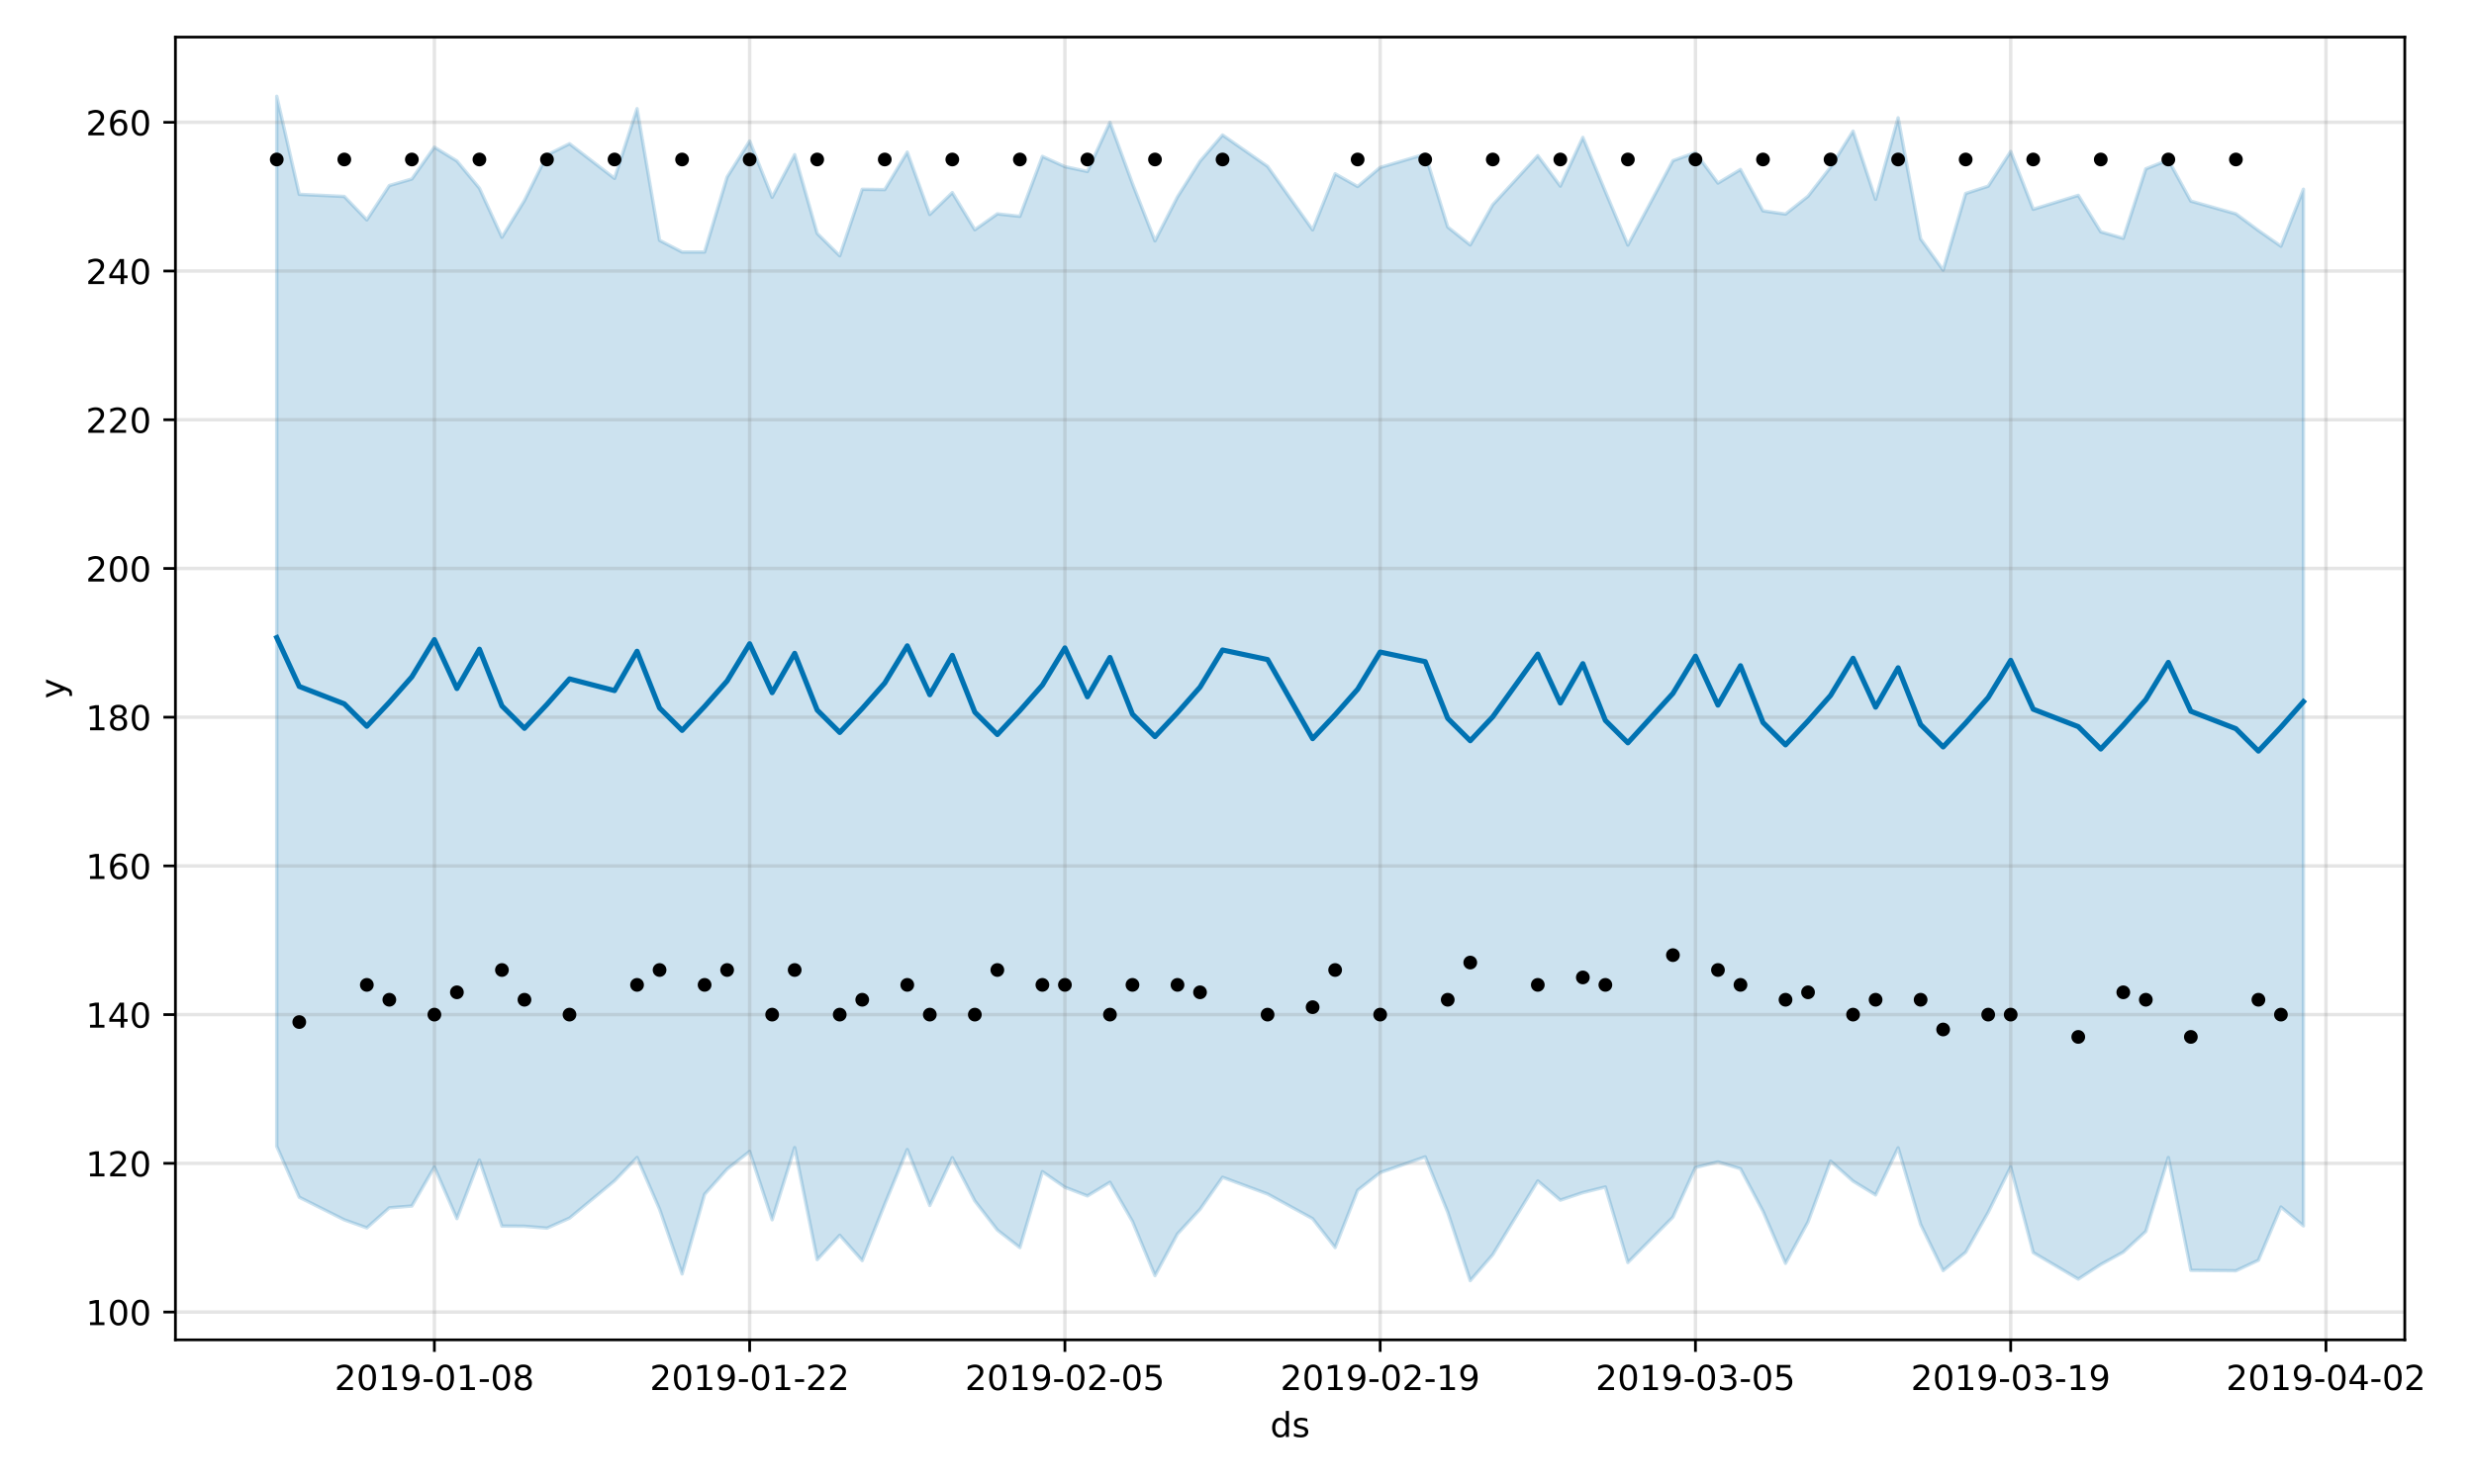 <?xml version="1.0" encoding="utf-8" standalone="no"?>
<!DOCTYPE svg PUBLIC "-//W3C//DTD SVG 1.1//EN"
  "http://www.w3.org/Graphics/SVG/1.1/DTD/svg11.dtd">
<!-- Created with matplotlib (https://matplotlib.org/) -->
<svg height="432pt" version="1.1" viewBox="0 0 720 432" width="720pt" xmlns="http://www.w3.org/2000/svg" xmlns:xlink="http://www.w3.org/1999/xlink">
 <defs>
  <style type="text/css">
*{stroke-linecap:butt;stroke-linejoin:round;}
  </style>
 </defs>
 <g id="figure_1">
  <g id="patch_1">
   <path d="M 0 432 
L 720 432 
L 720 0 
L 0 0 
z
" style="fill:#ffffff;"/>
  </g>
  <g id="axes_1">
   <g id="patch_2">
    <path d="M 51.05 390.04 
L 699.857 390.04 
L 699.857 10.8 
L 51.05 10.8 
z
" style="fill:#ffffff;"/>
   </g>
   <g id="PolyCollection_1">
    <defs>
     <path d="M 80.541 -403.962 
L 80.541 -98.29 
L 87.095 -83.477 
L 100.202 -76.902 
L 106.756 -74.559 
L 113.309 -80.392 
L 119.863 -80.915 
L 126.417 -92.279 
L 132.97 -77.258 
L 139.524 -94.291 
L 146.077 -75.072 
L 152.631 -75.029 
L 159.185 -74.481 
L 165.738 -77.384 
L 178.845 -88.254 
L 185.399 -95.041 
L 191.953 -80 
L 198.506 -61.156 
L 205.06 -84.328 
L 211.613 -91.663 
L 218.167 -96.81 
L 224.721 -76.917 
L 231.274 -97.92 
L 237.828 -65.307 
L 244.381 -72.401 
L 250.935 -65.034 
L 257.489 -81.447 
L 264.042 -97.354 
L 270.596 -81.072 
L 277.15 -94.978 
L 283.703 -82.405 
L 290.257 -73.929 
L 296.81 -68.822 
L 303.364 -90.925 
L 309.918 -86.387 
L 316.471 -83.857 
L 323.025 -87.825 
L 329.578 -76.432 
L 336.132 -60.658 
L 342.686 -72.807 
L 349.239 -79.962 
L 355.793 -89.283 
L 368.9 -84.427 
L 382.007 -77.233 
L 388.561 -68.833 
L 395.114 -85.487 
L 401.668 -90.644 
L 414.775 -95.232 
L 421.329 -79.127 
L 427.883 -59.198 
L 434.436 -66.76 
L 447.543 -88.225 
L 454.097 -82.633 
L 460.651 -84.826 
L 467.204 -86.464 
L 473.758 -64.475 
L 486.865 -77.697 
L 493.419 -92.133 
L 499.972 -93.757 
L 506.526 -91.77 
L 513.079 -79.41 
L 519.633 -64.238 
L 526.187 -76.284 
L 532.74 -93.997 
L 539.294 -88.164 
L 545.847 -84.147 
L 552.401 -97.848 
L 558.955 -75.569 
L 565.508 -62.122 
L 572.062 -67.463 
L 578.616 -79.059 
L 585.169 -92.313 
L 591.723 -67.37 
L 604.83 -59.647 
L 611.384 -63.901 
L 617.937 -67.5 
L 624.491 -73.534 
L 631.044 -95.033 
L 637.598 -62.201 
L 650.705 -62.075 
L 657.259 -65.138 
L 663.812 -80.626 
L 670.366 -75.138 
L 670.366 -376.912 
L 670.366 -376.912 
L 663.812 -360.329 
L 657.259 -364.901 
L 650.705 -369.754 
L 637.598 -373.462 
L 631.044 -385.449 
L 624.491 -382.845 
L 617.937 -362.636 
L 611.384 -364.515 
L 604.83 -375.133 
L 591.723 -371.076 
L 585.169 -387.901 
L 578.616 -377.804 
L 572.062 -375.673 
L 565.508 -353.366 
L 558.955 -362.484 
L 552.401 -397.695 
L 545.847 -373.983 
L 539.294 -393.829 
L 532.74 -383.334 
L 526.187 -374.877 
L 519.633 -369.683 
L 513.079 -370.621 
L 506.526 -382.664 
L 499.972 -378.704 
L 493.419 -387.582 
L 486.865 -385.236 
L 473.758 -360.666 
L 467.204 -376.247 
L 460.651 -391.998 
L 454.097 -377.821 
L 447.543 -386.692 
L 434.436 -372.403 
L 427.883 -360.701 
L 421.329 -365.911 
L 414.775 -387.125 
L 401.668 -383.256 
L 395.114 -377.703 
L 388.561 -381.409 
L 382.007 -365.096 
L 368.9 -383.572 
L 355.793 -392.7 
L 349.239 -385.069 
L 342.686 -374.689 
L 336.132 -361.886 
L 329.578 -378.542 
L 323.025 -396.395 
L 316.471 -382.078 
L 309.918 -383.489 
L 303.364 -386.469 
L 296.81 -369.03 
L 290.257 -369.744 
L 283.703 -365.126 
L 277.15 -375.929 
L 270.596 -369.565 
L 264.042 -387.723 
L 257.489 -376.805 
L 250.935 -376.895 
L 244.381 -357.545 
L 237.828 -364.046 
L 231.274 -386.979 
L 224.721 -374.569 
L 218.167 -390.938 
L 211.613 -380.469 
L 205.06 -358.643 
L 198.506 -358.64 
L 191.953 -362.042 
L 185.399 -400.358 
L 178.845 -380.072 
L 165.738 -390.16 
L 159.185 -386.873 
L 152.631 -373.627 
L 146.077 -362.938 
L 139.524 -377.224 
L 132.97 -385.135 
L 126.417 -389.152 
L 119.863 -379.896 
L 113.309 -377.989 
L 106.756 -367.984 
L 100.202 -374.809 
L 87.095 -375.426 
L 80.541 -403.962 
z
" id="m5fecb41eaf" style="stroke:#0072b2;stroke-opacity:0.2;"/>
    </defs>
    <g clip-path="url(#p7755b24532)">
     <use style="fill:#0072b2;fill-opacity:0.2;stroke:#0072b2;stroke-opacity:0.2;" x="0" xlink:href="#m5fecb41eaf" y="432"/>
    </g>
   </g>
   <g id="matplotlib.axis_1">
    <g id="xtick_1">
     <g id="line2d_1">
      <path clip-path="url(#p7755b24532)" d="M 126.417 390.04 
L 126.417 10.8 
" style="fill:none;stroke:#808080;stroke-linecap:square;stroke-opacity:0.2;"/>
     </g>
     <g id="line2d_2">
      <defs>
       <path d="M 0 0 
L 0 3.5 
" id="m6348ad5e42" style="stroke:#000000;stroke-width:0.8;"/>
      </defs>
      <g>
       <use style="stroke:#000000;stroke-width:0.8;" x="126.417" xlink:href="#m6348ad5e42" y="390.04"/>
      </g>
     </g>
     <g id="text_1">
      <!-- 2019-01-08 -->
      <defs>
       <path d="M 19.188 8.297 
L 53.609 8.297 
L 53.609 0 
L 7.328 0 
L 7.328 8.297 
Q 12.938 14.109 22.625 23.891 
Q 32.328 33.688 34.812 36.531 
Q 39.547 41.844 41.422 45.531 
Q 43.312 49.219 43.312 52.781 
Q 43.312 58.594 39.234 62.25 
Q 35.156 65.922 28.609 65.922 
Q 23.969 65.922 18.812 64.312 
Q 13.672 62.703 7.812 59.422 
L 7.812 69.391 
Q 13.766 71.781 18.938 73 
Q 24.125 74.219 28.422 74.219 
Q 39.75 74.219 46.484 68.547 
Q 53.219 62.891 53.219 53.422 
Q 53.219 48.922 51.531 44.891 
Q 49.859 40.875 45.406 35.406 
Q 44.188 33.984 37.641 27.219 
Q 31.109 20.453 19.188 8.297 
z
" id="DejaVuSans-50"/>
       <path d="M 31.781 66.406 
Q 24.172 66.406 20.328 58.906 
Q 16.5 51.422 16.5 36.375 
Q 16.5 21.391 20.328 13.891 
Q 24.172 6.391 31.781 6.391 
Q 39.453 6.391 43.281 13.891 
Q 47.125 21.391 47.125 36.375 
Q 47.125 51.422 43.281 58.906 
Q 39.453 66.406 31.781 66.406 
z
M 31.781 74.219 
Q 44.047 74.219 50.516 64.516 
Q 56.984 54.828 56.984 36.375 
Q 56.984 17.969 50.516 8.266 
Q 44.047 -1.422 31.781 -1.422 
Q 19.531 -1.422 13.062 8.266 
Q 6.594 17.969 6.594 36.375 
Q 6.594 54.828 13.062 64.516 
Q 19.531 74.219 31.781 74.219 
z
" id="DejaVuSans-48"/>
       <path d="M 12.406 8.297 
L 28.516 8.297 
L 28.516 63.922 
L 10.984 60.406 
L 10.984 69.391 
L 28.422 72.906 
L 38.281 72.906 
L 38.281 8.297 
L 54.391 8.297 
L 54.391 0 
L 12.406 0 
z
" id="DejaVuSans-49"/>
       <path d="M 10.984 1.516 
L 10.984 10.5 
Q 14.703 8.734 18.5 7.812 
Q 22.312 6.891 25.984 6.891 
Q 35.75 6.891 40.891 13.453 
Q 46.047 20.016 46.781 33.406 
Q 43.953 29.203 39.594 26.953 
Q 35.25 24.703 29.984 24.703 
Q 19.047 24.703 12.672 31.312 
Q 6.297 37.938 6.297 49.422 
Q 6.297 60.641 12.938 67.422 
Q 19.578 74.219 30.609 74.219 
Q 43.266 74.219 49.922 64.516 
Q 56.594 54.828 56.594 36.375 
Q 56.594 19.141 48.406 8.859 
Q 40.234 -1.422 26.422 -1.422 
Q 22.703 -1.422 18.891 -0.688 
Q 15.094 0.047 10.984 1.516 
z
M 30.609 32.422 
Q 37.25 32.422 41.125 36.953 
Q 45.016 41.5 45.016 49.422 
Q 45.016 57.281 41.125 61.844 
Q 37.25 66.406 30.609 66.406 
Q 23.969 66.406 20.094 61.844 
Q 16.219 57.281 16.219 49.422 
Q 16.219 41.5 20.094 36.953 
Q 23.969 32.422 30.609 32.422 
z
" id="DejaVuSans-57"/>
       <path d="M 4.891 31.391 
L 31.203 31.391 
L 31.203 23.391 
L 4.891 23.391 
z
" id="DejaVuSans-45"/>
       <path d="M 31.781 34.625 
Q 24.75 34.625 20.719 30.859 
Q 16.703 27.094 16.703 20.516 
Q 16.703 13.922 20.719 10.156 
Q 24.75 6.391 31.781 6.391 
Q 38.812 6.391 42.859 10.172 
Q 46.922 13.969 46.922 20.516 
Q 46.922 27.094 42.891 30.859 
Q 38.875 34.625 31.781 34.625 
z
M 21.922 38.812 
Q 15.578 40.375 12.031 44.719 
Q 8.5 49.078 8.5 55.328 
Q 8.5 64.062 14.719 69.141 
Q 20.953 74.219 31.781 74.219 
Q 42.672 74.219 48.875 69.141 
Q 55.078 64.062 55.078 55.328 
Q 55.078 49.078 51.531 44.719 
Q 48 40.375 41.703 38.812 
Q 48.828 37.156 52.797 32.312 
Q 56.781 27.484 56.781 20.516 
Q 56.781 9.906 50.312 4.234 
Q 43.844 -1.422 31.781 -1.422 
Q 19.734 -1.422 13.25 4.234 
Q 6.781 9.906 6.781 20.516 
Q 6.781 27.484 10.781 32.312 
Q 14.797 37.156 21.922 38.812 
z
M 18.312 54.391 
Q 18.312 48.734 21.844 45.562 
Q 25.391 42.391 31.781 42.391 
Q 38.141 42.391 41.719 45.562 
Q 45.312 48.734 45.312 54.391 
Q 45.312 60.062 41.719 63.234 
Q 38.141 66.406 31.781 66.406 
Q 25.391 66.406 21.844 63.234 
Q 18.312 60.062 18.312 54.391 
z
" id="DejaVuSans-56"/>
      </defs>
      <g transform="translate(97.359 404.638)scale(0.1 -0.1)">
       <use xlink:href="#DejaVuSans-50"/>
       <use x="63.623" xlink:href="#DejaVuSans-48"/>
       <use x="127.246" xlink:href="#DejaVuSans-49"/>
       <use x="190.869" xlink:href="#DejaVuSans-57"/>
       <use x="254.492" xlink:href="#DejaVuSans-45"/>
       <use x="290.576" xlink:href="#DejaVuSans-48"/>
       <use x="354.199" xlink:href="#DejaVuSans-49"/>
       <use x="417.822" xlink:href="#DejaVuSans-45"/>
       <use x="453.906" xlink:href="#DejaVuSans-48"/>
       <use x="517.529" xlink:href="#DejaVuSans-56"/>
      </g>
     </g>
    </g>
    <g id="xtick_2">
     <g id="line2d_3">
      <path clip-path="url(#p7755b24532)" d="M 218.167 390.04 
L 218.167 10.8 
" style="fill:none;stroke:#808080;stroke-linecap:square;stroke-opacity:0.2;"/>
     </g>
     <g id="line2d_4">
      <g>
       <use style="stroke:#000000;stroke-width:0.8;" x="218.167" xlink:href="#m6348ad5e42" y="390.04"/>
      </g>
     </g>
     <g id="text_2">
      <!-- 2019-01-22 -->
      <g transform="translate(189.109 404.638)scale(0.1 -0.1)">
       <use xlink:href="#DejaVuSans-50"/>
       <use x="63.623" xlink:href="#DejaVuSans-48"/>
       <use x="127.246" xlink:href="#DejaVuSans-49"/>
       <use x="190.869" xlink:href="#DejaVuSans-57"/>
       <use x="254.492" xlink:href="#DejaVuSans-45"/>
       <use x="290.576" xlink:href="#DejaVuSans-48"/>
       <use x="354.199" xlink:href="#DejaVuSans-49"/>
       <use x="417.822" xlink:href="#DejaVuSans-45"/>
       <use x="453.906" xlink:href="#DejaVuSans-50"/>
       <use x="517.529" xlink:href="#DejaVuSans-50"/>
      </g>
     </g>
    </g>
    <g id="xtick_3">
     <g id="line2d_5">
      <path clip-path="url(#p7755b24532)" d="M 309.918 390.04 
L 309.918 10.8 
" style="fill:none;stroke:#808080;stroke-linecap:square;stroke-opacity:0.2;"/>
     </g>
     <g id="line2d_6">
      <g>
       <use style="stroke:#000000;stroke-width:0.8;" x="309.918" xlink:href="#m6348ad5e42" y="390.04"/>
      </g>
     </g>
     <g id="text_3">
      <!-- 2019-02-05 -->
      <defs>
       <path d="M 10.797 72.906 
L 49.516 72.906 
L 49.516 64.594 
L 19.828 64.594 
L 19.828 46.734 
Q 21.969 47.469 24.109 47.828 
Q 26.266 48.188 28.422 48.188 
Q 40.625 48.188 47.75 41.5 
Q 54.891 34.812 54.891 23.391 
Q 54.891 11.625 47.562 5.094 
Q 40.234 -1.422 26.906 -1.422 
Q 22.312 -1.422 17.547 -0.641 
Q 12.797 0.141 7.719 1.703 
L 7.719 11.625 
Q 12.109 9.234 16.797 8.062 
Q 21.484 6.891 26.703 6.891 
Q 35.156 6.891 40.078 11.328 
Q 45.016 15.766 45.016 23.391 
Q 45.016 31 40.078 35.438 
Q 35.156 39.891 26.703 39.891 
Q 22.75 39.891 18.812 39.016 
Q 14.891 38.141 10.797 36.281 
z
" id="DejaVuSans-53"/>
      </defs>
      <g transform="translate(280.86 404.638)scale(0.1 -0.1)">
       <use xlink:href="#DejaVuSans-50"/>
       <use x="63.623" xlink:href="#DejaVuSans-48"/>
       <use x="127.246" xlink:href="#DejaVuSans-49"/>
       <use x="190.869" xlink:href="#DejaVuSans-57"/>
       <use x="254.492" xlink:href="#DejaVuSans-45"/>
       <use x="290.576" xlink:href="#DejaVuSans-48"/>
       <use x="354.199" xlink:href="#DejaVuSans-50"/>
       <use x="417.822" xlink:href="#DejaVuSans-45"/>
       <use x="453.906" xlink:href="#DejaVuSans-48"/>
       <use x="517.529" xlink:href="#DejaVuSans-53"/>
      </g>
     </g>
    </g>
    <g id="xtick_4">
     <g id="line2d_7">
      <path clip-path="url(#p7755b24532)" d="M 401.668 390.04 
L 401.668 10.8 
" style="fill:none;stroke:#808080;stroke-linecap:square;stroke-opacity:0.2;"/>
     </g>
     <g id="line2d_8">
      <g>
       <use style="stroke:#000000;stroke-width:0.8;" x="401.668" xlink:href="#m6348ad5e42" y="390.04"/>
      </g>
     </g>
     <g id="text_4">
      <!-- 2019-02-19 -->
      <g transform="translate(372.61 404.638)scale(0.1 -0.1)">
       <use xlink:href="#DejaVuSans-50"/>
       <use x="63.623" xlink:href="#DejaVuSans-48"/>
       <use x="127.246" xlink:href="#DejaVuSans-49"/>
       <use x="190.869" xlink:href="#DejaVuSans-57"/>
       <use x="254.492" xlink:href="#DejaVuSans-45"/>
       <use x="290.576" xlink:href="#DejaVuSans-48"/>
       <use x="354.199" xlink:href="#DejaVuSans-50"/>
       <use x="417.822" xlink:href="#DejaVuSans-45"/>
       <use x="453.906" xlink:href="#DejaVuSans-49"/>
       <use x="517.529" xlink:href="#DejaVuSans-57"/>
      </g>
     </g>
    </g>
    <g id="xtick_5">
     <g id="line2d_9">
      <path clip-path="url(#p7755b24532)" d="M 493.419 390.04 
L 493.419 10.8 
" style="fill:none;stroke:#808080;stroke-linecap:square;stroke-opacity:0.2;"/>
     </g>
     <g id="line2d_10">
      <g>
       <use style="stroke:#000000;stroke-width:0.8;" x="493.419" xlink:href="#m6348ad5e42" y="390.04"/>
      </g>
     </g>
     <g id="text_5">
      <!-- 2019-03-05 -->
      <defs>
       <path d="M 40.578 39.312 
Q 47.656 37.797 51.625 33 
Q 55.609 28.219 55.609 21.188 
Q 55.609 10.406 48.188 4.484 
Q 40.766 -1.422 27.094 -1.422 
Q 22.516 -1.422 17.656 -0.516 
Q 12.797 0.391 7.625 2.203 
L 7.625 11.719 
Q 11.719 9.328 16.594 8.109 
Q 21.484 6.891 26.812 6.891 
Q 36.078 6.891 40.938 10.547 
Q 45.797 14.203 45.797 21.188 
Q 45.797 27.641 41.281 31.266 
Q 36.766 34.906 28.719 34.906 
L 20.219 34.906 
L 20.219 43.016 
L 29.109 43.016 
Q 36.375 43.016 40.234 45.922 
Q 44.094 48.828 44.094 54.297 
Q 44.094 59.906 40.109 62.906 
Q 36.141 65.922 28.719 65.922 
Q 24.656 65.922 20.016 65.031 
Q 15.375 64.156 9.812 62.312 
L 9.812 71.094 
Q 15.438 72.656 20.344 73.438 
Q 25.25 74.219 29.594 74.219 
Q 40.828 74.219 47.359 69.109 
Q 53.906 64.016 53.906 55.328 
Q 53.906 49.266 50.438 45.094 
Q 46.969 40.922 40.578 39.312 
z
" id="DejaVuSans-51"/>
      </defs>
      <g transform="translate(464.361 404.638)scale(0.1 -0.1)">
       <use xlink:href="#DejaVuSans-50"/>
       <use x="63.623" xlink:href="#DejaVuSans-48"/>
       <use x="127.246" xlink:href="#DejaVuSans-49"/>
       <use x="190.869" xlink:href="#DejaVuSans-57"/>
       <use x="254.492" xlink:href="#DejaVuSans-45"/>
       <use x="290.576" xlink:href="#DejaVuSans-48"/>
       <use x="354.199" xlink:href="#DejaVuSans-51"/>
       <use x="417.822" xlink:href="#DejaVuSans-45"/>
       <use x="453.906" xlink:href="#DejaVuSans-48"/>
       <use x="517.529" xlink:href="#DejaVuSans-53"/>
      </g>
     </g>
    </g>
    <g id="xtick_6">
     <g id="line2d_11">
      <path clip-path="url(#p7755b24532)" d="M 585.169 390.04 
L 585.169 10.8 
" style="fill:none;stroke:#808080;stroke-linecap:square;stroke-opacity:0.2;"/>
     </g>
     <g id="line2d_12">
      <g>
       <use style="stroke:#000000;stroke-width:0.8;" x="585.169" xlink:href="#m6348ad5e42" y="390.04"/>
      </g>
     </g>
     <g id="text_6">
      <!-- 2019-03-19 -->
      <g transform="translate(556.111 404.638)scale(0.1 -0.1)">
       <use xlink:href="#DejaVuSans-50"/>
       <use x="63.623" xlink:href="#DejaVuSans-48"/>
       <use x="127.246" xlink:href="#DejaVuSans-49"/>
       <use x="190.869" xlink:href="#DejaVuSans-57"/>
       <use x="254.492" xlink:href="#DejaVuSans-45"/>
       <use x="290.576" xlink:href="#DejaVuSans-48"/>
       <use x="354.199" xlink:href="#DejaVuSans-51"/>
       <use x="417.822" xlink:href="#DejaVuSans-45"/>
       <use x="453.906" xlink:href="#DejaVuSans-49"/>
       <use x="517.529" xlink:href="#DejaVuSans-57"/>
      </g>
     </g>
    </g>
    <g id="xtick_7">
     <g id="line2d_13">
      <path clip-path="url(#p7755b24532)" d="M 676.92 390.04 
L 676.92 10.8 
" style="fill:none;stroke:#808080;stroke-linecap:square;stroke-opacity:0.2;"/>
     </g>
     <g id="line2d_14">
      <g>
       <use style="stroke:#000000;stroke-width:0.8;" x="676.92" xlink:href="#m6348ad5e42" y="390.04"/>
      </g>
     </g>
     <g id="text_7">
      <!-- 2019-04-02 -->
      <defs>
       <path d="M 37.797 64.312 
L 12.891 25.391 
L 37.797 25.391 
z
M 35.203 72.906 
L 47.609 72.906 
L 47.609 25.391 
L 58.016 25.391 
L 58.016 17.188 
L 47.609 17.188 
L 47.609 0 
L 37.797 0 
L 37.797 17.188 
L 4.891 17.188 
L 4.891 26.703 
z
" id="DejaVuSans-52"/>
      </defs>
      <g transform="translate(647.862 404.638)scale(0.1 -0.1)">
       <use xlink:href="#DejaVuSans-50"/>
       <use x="63.623" xlink:href="#DejaVuSans-48"/>
       <use x="127.246" xlink:href="#DejaVuSans-49"/>
       <use x="190.869" xlink:href="#DejaVuSans-57"/>
       <use x="254.492" xlink:href="#DejaVuSans-45"/>
       <use x="290.576" xlink:href="#DejaVuSans-48"/>
       <use x="354.199" xlink:href="#DejaVuSans-52"/>
       <use x="417.822" xlink:href="#DejaVuSans-45"/>
       <use x="453.906" xlink:href="#DejaVuSans-48"/>
       <use x="517.529" xlink:href="#DejaVuSans-50"/>
      </g>
     </g>
    </g>
    <g id="text_8">
     <!-- ds -->
     <defs>
      <path d="M 45.406 46.391 
L 45.406 75.984 
L 54.391 75.984 
L 54.391 0 
L 45.406 0 
L 45.406 8.203 
Q 42.578 3.328 38.25 0.953 
Q 33.938 -1.422 27.875 -1.422 
Q 17.969 -1.422 11.734 6.484 
Q 5.516 14.406 5.516 27.297 
Q 5.516 40.188 11.734 48.094 
Q 17.969 56 27.875 56 
Q 33.938 56 38.25 53.625 
Q 42.578 51.266 45.406 46.391 
z
M 14.797 27.297 
Q 14.797 17.391 18.875 11.75 
Q 22.953 6.109 30.078 6.109 
Q 37.203 6.109 41.297 11.75 
Q 45.406 17.391 45.406 27.297 
Q 45.406 37.203 41.297 42.844 
Q 37.203 48.484 30.078 48.484 
Q 22.953 48.484 18.875 42.844 
Q 14.797 37.203 14.797 27.297 
z
" id="DejaVuSans-100"/>
      <path d="M 44.281 53.078 
L 44.281 44.578 
Q 40.484 46.531 36.375 47.5 
Q 32.281 48.484 27.875 48.484 
Q 21.188 48.484 17.844 46.438 
Q 14.5 44.391 14.5 40.281 
Q 14.5 37.156 16.891 35.375 
Q 19.281 33.594 26.516 31.984 
L 29.594 31.297 
Q 39.156 29.25 43.188 25.516 
Q 47.219 21.781 47.219 15.094 
Q 47.219 7.469 41.188 3.016 
Q 35.156 -1.422 24.609 -1.422 
Q 20.219 -1.422 15.453 -0.562 
Q 10.688 0.297 5.422 2 
L 5.422 11.281 
Q 10.406 8.688 15.234 7.391 
Q 20.062 6.109 24.812 6.109 
Q 31.156 6.109 34.562 8.281 
Q 37.984 10.453 37.984 14.406 
Q 37.984 18.062 35.516 20.016 
Q 33.062 21.969 24.703 23.781 
L 21.578 24.516 
Q 13.234 26.266 9.516 29.906 
Q 5.812 33.547 5.812 39.891 
Q 5.812 47.609 11.281 51.797 
Q 16.75 56 26.812 56 
Q 31.781 56 36.172 55.266 
Q 40.578 54.547 44.281 53.078 
z
" id="DejaVuSans-115"/>
     </defs>
     <g transform="translate(369.675 418.317)scale(0.1 -0.1)">
      <use xlink:href="#DejaVuSans-100"/>
      <use x="63.477" xlink:href="#DejaVuSans-115"/>
     </g>
    </g>
   </g>
   <g id="matplotlib.axis_2">
    <g id="ytick_1">
     <g id="line2d_15">
      <path clip-path="url(#p7755b24532)" d="M 51.05 381.944 
L 699.857 381.944 
" style="fill:none;stroke:#808080;stroke-linecap:square;stroke-opacity:0.2;"/>
     </g>
     <g id="line2d_16">
      <defs>
       <path d="M 0 0 
L -3.5 0 
" id="m68961722ec" style="stroke:#000000;stroke-width:0.8;"/>
      </defs>
      <g>
       <use style="stroke:#000000;stroke-width:0.8;" x="51.05" xlink:href="#m68961722ec" y="381.944"/>
      </g>
     </g>
     <g id="text_9">
      <!-- 100 -->
      <g transform="translate(24.962 385.744)scale(0.1 -0.1)">
       <use xlink:href="#DejaVuSans-49"/>
       <use x="63.623" xlink:href="#DejaVuSans-48"/>
       <use x="127.246" xlink:href="#DejaVuSans-48"/>
      </g>
     </g>
    </g>
    <g id="ytick_2">
     <g id="line2d_17">
      <path clip-path="url(#p7755b24532)" d="M 51.05 338.652 
L 699.857 338.652 
" style="fill:none;stroke:#808080;stroke-linecap:square;stroke-opacity:0.2;"/>
     </g>
     <g id="line2d_18">
      <g>
       <use style="stroke:#000000;stroke-width:0.8;" x="51.05" xlink:href="#m68961722ec" y="338.652"/>
      </g>
     </g>
     <g id="text_10">
      <!-- 120 -->
      <g transform="translate(24.962 342.451)scale(0.1 -0.1)">
       <use xlink:href="#DejaVuSans-49"/>
       <use x="63.623" xlink:href="#DejaVuSans-50"/>
       <use x="127.246" xlink:href="#DejaVuSans-48"/>
      </g>
     </g>
    </g>
    <g id="ytick_3">
     <g id="line2d_19">
      <path clip-path="url(#p7755b24532)" d="M 51.05 295.36 
L 699.857 295.36 
" style="fill:none;stroke:#808080;stroke-linecap:square;stroke-opacity:0.2;"/>
     </g>
     <g id="line2d_20">
      <g>
       <use style="stroke:#000000;stroke-width:0.8;" x="51.05" xlink:href="#m68961722ec" y="295.36"/>
      </g>
     </g>
     <g id="text_11">
      <!-- 140 -->
      <g transform="translate(24.962 299.159)scale(0.1 -0.1)">
       <use xlink:href="#DejaVuSans-49"/>
       <use x="63.623" xlink:href="#DejaVuSans-52"/>
       <use x="127.246" xlink:href="#DejaVuSans-48"/>
      </g>
     </g>
    </g>
    <g id="ytick_4">
     <g id="line2d_21">
      <path clip-path="url(#p7755b24532)" d="M 51.05 252.067 
L 699.857 252.067 
" style="fill:none;stroke:#808080;stroke-linecap:square;stroke-opacity:0.2;"/>
     </g>
     <g id="line2d_22">
      <g>
       <use style="stroke:#000000;stroke-width:0.8;" x="51.05" xlink:href="#m68961722ec" y="252.067"/>
      </g>
     </g>
     <g id="text_12">
      <!-- 160 -->
      <defs>
       <path d="M 33.016 40.375 
Q 26.375 40.375 22.484 35.828 
Q 18.609 31.297 18.609 23.391 
Q 18.609 15.531 22.484 10.953 
Q 26.375 6.391 33.016 6.391 
Q 39.656 6.391 43.531 10.953 
Q 47.406 15.531 47.406 23.391 
Q 47.406 31.297 43.531 35.828 
Q 39.656 40.375 33.016 40.375 
z
M 52.594 71.297 
L 52.594 62.312 
Q 48.875 64.062 45.094 64.984 
Q 41.312 65.922 37.594 65.922 
Q 27.828 65.922 22.672 59.328 
Q 17.531 52.734 16.797 39.406 
Q 19.672 43.656 24.016 45.922 
Q 28.375 48.188 33.594 48.188 
Q 44.578 48.188 50.953 41.516 
Q 57.328 34.859 57.328 23.391 
Q 57.328 12.156 50.688 5.359 
Q 44.047 -1.422 33.016 -1.422 
Q 20.359 -1.422 13.672 8.266 
Q 6.984 17.969 6.984 36.375 
Q 6.984 53.656 15.188 63.938 
Q 23.391 74.219 37.203 74.219 
Q 40.922 74.219 44.703 73.484 
Q 48.484 72.75 52.594 71.297 
z
" id="DejaVuSans-54"/>
      </defs>
      <g transform="translate(24.962 255.866)scale(0.1 -0.1)">
       <use xlink:href="#DejaVuSans-49"/>
       <use x="63.623" xlink:href="#DejaVuSans-54"/>
       <use x="127.246" xlink:href="#DejaVuSans-48"/>
      </g>
     </g>
    </g>
    <g id="ytick_5">
     <g id="line2d_23">
      <path clip-path="url(#p7755b24532)" d="M 51.05 208.775 
L 699.857 208.775 
" style="fill:none;stroke:#808080;stroke-linecap:square;stroke-opacity:0.2;"/>
     </g>
     <g id="line2d_24">
      <g>
       <use style="stroke:#000000;stroke-width:0.8;" x="51.05" xlink:href="#m68961722ec" y="208.775"/>
      </g>
     </g>
     <g id="text_13">
      <!-- 180 -->
      <g transform="translate(24.962 212.574)scale(0.1 -0.1)">
       <use xlink:href="#DejaVuSans-49"/>
       <use x="63.623" xlink:href="#DejaVuSans-56"/>
       <use x="127.246" xlink:href="#DejaVuSans-48"/>
      </g>
     </g>
    </g>
    <g id="ytick_6">
     <g id="line2d_25">
      <path clip-path="url(#p7755b24532)" d="M 51.05 165.482 
L 699.857 165.482 
" style="fill:none;stroke:#808080;stroke-linecap:square;stroke-opacity:0.2;"/>
     </g>
     <g id="line2d_26">
      <g>
       <use style="stroke:#000000;stroke-width:0.8;" x="51.05" xlink:href="#m68961722ec" y="165.482"/>
      </g>
     </g>
     <g id="text_14">
      <!-- 200 -->
      <g transform="translate(24.962 169.282)scale(0.1 -0.1)">
       <use xlink:href="#DejaVuSans-50"/>
       <use x="63.623" xlink:href="#DejaVuSans-48"/>
       <use x="127.246" xlink:href="#DejaVuSans-48"/>
      </g>
     </g>
    </g>
    <g id="ytick_7">
     <g id="line2d_27">
      <path clip-path="url(#p7755b24532)" d="M 51.05 122.19 
L 699.857 122.19 
" style="fill:none;stroke:#808080;stroke-linecap:square;stroke-opacity:0.2;"/>
     </g>
     <g id="line2d_28">
      <g>
       <use style="stroke:#000000;stroke-width:0.8;" x="51.05" xlink:href="#m68961722ec" y="122.19"/>
      </g>
     </g>
     <g id="text_15">
      <!-- 220 -->
      <g transform="translate(24.962 125.989)scale(0.1 -0.1)">
       <use xlink:href="#DejaVuSans-50"/>
       <use x="63.623" xlink:href="#DejaVuSans-50"/>
       <use x="127.246" xlink:href="#DejaVuSans-48"/>
      </g>
     </g>
    </g>
    <g id="ytick_8">
     <g id="line2d_29">
      <path clip-path="url(#p7755b24532)" d="M 51.05 78.897 
L 699.857 78.897 
" style="fill:none;stroke:#808080;stroke-linecap:square;stroke-opacity:0.2;"/>
     </g>
     <g id="line2d_30">
      <g>
       <use style="stroke:#000000;stroke-width:0.8;" x="51.05" xlink:href="#m68961722ec" y="78.897"/>
      </g>
     </g>
     <g id="text_16">
      <!-- 240 -->
      <g transform="translate(24.962 82.697)scale(0.1 -0.1)">
       <use xlink:href="#DejaVuSans-50"/>
       <use x="63.623" xlink:href="#DejaVuSans-52"/>
       <use x="127.246" xlink:href="#DejaVuSans-48"/>
      </g>
     </g>
    </g>
    <g id="ytick_9">
     <g id="line2d_31">
      <path clip-path="url(#p7755b24532)" d="M 51.05 35.605 
L 699.857 35.605 
" style="fill:none;stroke:#808080;stroke-linecap:square;stroke-opacity:0.2;"/>
     </g>
     <g id="line2d_32">
      <g>
       <use style="stroke:#000000;stroke-width:0.8;" x="51.05" xlink:href="#m68961722ec" y="35.605"/>
      </g>
     </g>
     <g id="text_17">
      <!-- 260 -->
      <g transform="translate(24.962 39.404)scale(0.1 -0.1)">
       <use xlink:href="#DejaVuSans-50"/>
       <use x="63.623" xlink:href="#DejaVuSans-54"/>
       <use x="127.246" xlink:href="#DejaVuSans-48"/>
      </g>
     </g>
    </g>
    <g id="text_18">
     <!-- y -->
     <defs>
      <path d="M 32.172 -5.078 
Q 28.375 -14.844 24.75 -17.812 
Q 21.141 -20.797 15.094 -20.797 
L 7.906 -20.797 
L 7.906 -13.281 
L 13.188 -13.281 
Q 16.891 -13.281 18.938 -11.516 
Q 21 -9.766 23.484 -3.219 
L 25.094 0.875 
L 2.984 54.688 
L 12.5 54.688 
L 29.594 11.922 
L 46.688 54.688 
L 56.203 54.688 
z
" id="DejaVuSans-121"/>
     </defs>
     <g transform="translate(18.883 203.379)rotate(-90)scale(0.1 -0.1)">
      <use xlink:href="#DejaVuSans-121"/>
     </g>
    </g>
   </g>
   <g id="line2d_33">
    <defs>
     <path d="M 0 1.5 
C 0.398 1.5 0.779 1.342 1.061 1.061 
C 1.342 0.779 1.5 0.398 1.5 0 
C 1.5 -0.398 1.342 -0.779 1.061 -1.061 
C 0.779 -1.342 0.398 -1.5 0 -1.5 
C -0.398 -1.5 -0.779 -1.342 -1.061 -1.061 
C -1.342 -0.779 -1.5 -0.398 -1.5 0 
C -1.5 0.398 -1.342 0.779 -1.061 1.061 
C -0.779 1.342 -0.398 1.5 0 1.5 
z
" id="m183ed284a5" style="stroke:#000000;"/>
    </defs>
    <g clip-path="url(#p7755b24532)">
     <use style="stroke:#000000;" x="80.541" xlink:href="#m183ed284a5" y="46.428"/>
     <use style="stroke:#000000;" x="87.095" xlink:href="#m183ed284a5" y="297.524"/>
     <use style="stroke:#000000;" x="100.202" xlink:href="#m183ed284a5" y="46.428"/>
     <use style="stroke:#000000;" x="106.756" xlink:href="#m183ed284a5" y="286.701"/>
     <use style="stroke:#000000;" x="113.309" xlink:href="#m183ed284a5" y="291.03"/>
     <use style="stroke:#000000;" x="119.863" xlink:href="#m183ed284a5" y="46.428"/>
     <use style="stroke:#000000;" x="126.417" xlink:href="#m183ed284a5" y="295.36"/>
     <use style="stroke:#000000;" x="132.97" xlink:href="#m183ed284a5" y="288.866"/>
     <use style="stroke:#000000;" x="139.524" xlink:href="#m183ed284a5" y="46.428"/>
     <use style="stroke:#000000;" x="146.077" xlink:href="#m183ed284a5" y="282.372"/>
     <use style="stroke:#000000;" x="152.631" xlink:href="#m183ed284a5" y="291.03"/>
     <use style="stroke:#000000;" x="159.185" xlink:href="#m183ed284a5" y="46.428"/>
     <use style="stroke:#000000;" x="165.738" xlink:href="#m183ed284a5" y="295.36"/>
     <use style="stroke:#000000;" x="178.845" xlink:href="#m183ed284a5" y="46.428"/>
     <use style="stroke:#000000;" x="185.399" xlink:href="#m183ed284a5" y="286.701"/>
     <use style="stroke:#000000;" x="191.953" xlink:href="#m183ed284a5" y="282.372"/>
     <use style="stroke:#000000;" x="198.506" xlink:href="#m183ed284a5" y="46.428"/>
     <use style="stroke:#000000;" x="205.06" xlink:href="#m183ed284a5" y="286.701"/>
     <use style="stroke:#000000;" x="211.613" xlink:href="#m183ed284a5" y="282.372"/>
     <use style="stroke:#000000;" x="218.167" xlink:href="#m183ed284a5" y="46.428"/>
     <use style="stroke:#000000;" x="224.721" xlink:href="#m183ed284a5" y="295.36"/>
     <use style="stroke:#000000;" x="231.274" xlink:href="#m183ed284a5" y="282.372"/>
     <use style="stroke:#000000;" x="237.828" xlink:href="#m183ed284a5" y="46.428"/>
     <use style="stroke:#000000;" x="244.381" xlink:href="#m183ed284a5" y="295.36"/>
     <use style="stroke:#000000;" x="250.935" xlink:href="#m183ed284a5" y="291.03"/>
     <use style="stroke:#000000;" x="257.489" xlink:href="#m183ed284a5" y="46.428"/>
     <use style="stroke:#000000;" x="264.042" xlink:href="#m183ed284a5" y="286.701"/>
     <use style="stroke:#000000;" x="270.596" xlink:href="#m183ed284a5" y="295.36"/>
     <use style="stroke:#000000;" x="277.15" xlink:href="#m183ed284a5" y="46.428"/>
     <use style="stroke:#000000;" x="283.703" xlink:href="#m183ed284a5" y="295.36"/>
     <use style="stroke:#000000;" x="290.257" xlink:href="#m183ed284a5" y="282.372"/>
     <use style="stroke:#000000;" x="296.81" xlink:href="#m183ed284a5" y="46.428"/>
     <use style="stroke:#000000;" x="303.364" xlink:href="#m183ed284a5" y="286.701"/>
     <use style="stroke:#000000;" x="309.918" xlink:href="#m183ed284a5" y="286.701"/>
     <use style="stroke:#000000;" x="316.471" xlink:href="#m183ed284a5" y="46.428"/>
     <use style="stroke:#000000;" x="323.025" xlink:href="#m183ed284a5" y="295.36"/>
     <use style="stroke:#000000;" x="329.578" xlink:href="#m183ed284a5" y="286.701"/>
     <use style="stroke:#000000;" x="336.132" xlink:href="#m183ed284a5" y="46.428"/>
     <use style="stroke:#000000;" x="342.686" xlink:href="#m183ed284a5" y="286.701"/>
     <use style="stroke:#000000;" x="349.239" xlink:href="#m183ed284a5" y="288.866"/>
     <use style="stroke:#000000;" x="355.793" xlink:href="#m183ed284a5" y="46.428"/>
     <use style="stroke:#000000;" x="368.9" xlink:href="#m183ed284a5" y="295.36"/>
     <use style="stroke:#000000;" x="382.007" xlink:href="#m183ed284a5" y="293.195"/>
     <use style="stroke:#000000;" x="388.561" xlink:href="#m183ed284a5" y="282.372"/>
     <use style="stroke:#000000;" x="395.114" xlink:href="#m183ed284a5" y="46.428"/>
     <use style="stroke:#000000;" x="401.668" xlink:href="#m183ed284a5" y="295.36"/>
     <use style="stroke:#000000;" x="414.775" xlink:href="#m183ed284a5" y="46.428"/>
     <use style="stroke:#000000;" x="421.329" xlink:href="#m183ed284a5" y="291.03"/>
     <use style="stroke:#000000;" x="427.883" xlink:href="#m183ed284a5" y="280.207"/>
     <use style="stroke:#000000;" x="434.436" xlink:href="#m183ed284a5" y="46.428"/>
     <use style="stroke:#000000;" x="447.543" xlink:href="#m183ed284a5" y="286.701"/>
     <use style="stroke:#000000;" x="454.097" xlink:href="#m183ed284a5" y="46.428"/>
     <use style="stroke:#000000;" x="460.651" xlink:href="#m183ed284a5" y="284.536"/>
     <use style="stroke:#000000;" x="467.204" xlink:href="#m183ed284a5" y="286.701"/>
     <use style="stroke:#000000;" x="473.758" xlink:href="#m183ed284a5" y="46.428"/>
     <use style="stroke:#000000;" x="486.865" xlink:href="#m183ed284a5" y="278.043"/>
     <use style="stroke:#000000;" x="493.419" xlink:href="#m183ed284a5" y="46.428"/>
     <use style="stroke:#000000;" x="499.972" xlink:href="#m183ed284a5" y="282.372"/>
     <use style="stroke:#000000;" x="506.526" xlink:href="#m183ed284a5" y="286.701"/>
     <use style="stroke:#000000;" x="513.079" xlink:href="#m183ed284a5" y="46.428"/>
     <use style="stroke:#000000;" x="519.633" xlink:href="#m183ed284a5" y="291.03"/>
     <use style="stroke:#000000;" x="526.187" xlink:href="#m183ed284a5" y="288.866"/>
     <use style="stroke:#000000;" x="532.74" xlink:href="#m183ed284a5" y="46.428"/>
     <use style="stroke:#000000;" x="539.294" xlink:href="#m183ed284a5" y="295.36"/>
     <use style="stroke:#000000;" x="545.847" xlink:href="#m183ed284a5" y="291.03"/>
     <use style="stroke:#000000;" x="552.401" xlink:href="#m183ed284a5" y="46.428"/>
     <use style="stroke:#000000;" x="558.955" xlink:href="#m183ed284a5" y="291.03"/>
     <use style="stroke:#000000;" x="565.508" xlink:href="#m183ed284a5" y="299.689"/>
     <use style="stroke:#000000;" x="572.062" xlink:href="#m183ed284a5" y="46.428"/>
     <use style="stroke:#000000;" x="578.616" xlink:href="#m183ed284a5" y="295.36"/>
     <use style="stroke:#000000;" x="585.169" xlink:href="#m183ed284a5" y="295.36"/>
     <use style="stroke:#000000;" x="591.723" xlink:href="#m183ed284a5" y="46.428"/>
     <use style="stroke:#000000;" x="604.83" xlink:href="#m183ed284a5" y="301.853"/>
     <use style="stroke:#000000;" x="611.384" xlink:href="#m183ed284a5" y="46.428"/>
     <use style="stroke:#000000;" x="617.937" xlink:href="#m183ed284a5" y="288.866"/>
     <use style="stroke:#000000;" x="624.491" xlink:href="#m183ed284a5" y="291.03"/>
     <use style="stroke:#000000;" x="631.044" xlink:href="#m183ed284a5" y="46.428"/>
     <use style="stroke:#000000;" x="637.598" xlink:href="#m183ed284a5" y="301.853"/>
     <use style="stroke:#000000;" x="650.705" xlink:href="#m183ed284a5" y="46.428"/>
     <use style="stroke:#000000;" x="657.259" xlink:href="#m183ed284a5" y="291.03"/>
     <use style="stroke:#000000;" x="663.812" xlink:href="#m183ed284a5" y="295.36"/>
    </g>
   </g>
   <g id="line2d_34">
    <path clip-path="url(#p7755b24532)" d="M 80.541 185.602 
L 87.095 199.826 
L 100.202 204.898 
L 106.756 211.41 
L 113.309 204.439 
L 119.863 197.026 
L 126.417 186.205 
L 132.97 200.429 
L 139.524 188.986 
L 146.077 205.501 
L 152.631 212.013 
L 159.185 205.041 
L 165.738 197.629 
L 178.845 201.031 
L 185.399 189.589 
L 191.953 206.103 
L 198.506 212.615 
L 205.06 205.644 
L 211.613 198.232 
L 218.167 187.41 
L 224.721 201.634 
L 231.274 190.192 
L 237.828 206.706 
L 244.381 213.218 
L 250.935 206.247 
L 257.489 198.834 
L 264.042 188.013 
L 270.596 202.237 
L 277.15 190.794 
L 283.703 207.309 
L 290.257 213.821 
L 296.81 206.849 
L 303.364 199.437 
L 309.918 188.616 
L 316.471 202.839 
L 323.025 191.397 
L 329.578 207.911 
L 336.132 214.423 
L 342.686 207.452 
L 349.239 200.04 
L 355.793 189.218 
L 368.9 192 
L 382.007 215.026 
L 388.561 208.055 
L 395.114 200.642 
L 401.668 189.821 
L 414.775 192.602 
L 421.329 209.117 
L 427.883 215.629 
L 434.436 208.657 
L 447.543 190.424 
L 454.097 204.647 
L 460.651 193.205 
L 467.204 209.719 
L 473.758 216.231 
L 486.865 201.848 
L 493.419 191.026 
L 499.972 205.25 
L 506.526 193.808 
L 513.079 210.322 
L 519.633 216.834 
L 526.187 209.863 
L 532.74 202.45 
L 539.294 191.629 
L 545.847 205.853 
L 552.401 194.41 
L 558.955 210.925 
L 565.508 217.437 
L 572.062 210.465 
L 578.616 203.053 
L 585.169 192.232 
L 591.723 206.455 
L 604.83 211.527 
L 611.384 218.039 
L 617.937 211.068 
L 624.491 203.656 
L 631.044 192.834 
L 637.598 207.058 
L 650.705 212.13 
L 657.259 218.642 
L 663.812 211.671 
L 670.366 204.258 
" style="fill:none;stroke:#0072b2;stroke-linecap:square;stroke-width:1.5;"/>
   </g>
   <g id="patch_3">
    <path d="M 51.05 390.04 
L 51.05 10.8 
" style="fill:none;stroke:#000000;stroke-linecap:square;stroke-linejoin:miter;stroke-width:0.8;"/>
   </g>
   <g id="patch_4">
    <path d="M 699.857 390.04 
L 699.857 10.8 
" style="fill:none;stroke:#000000;stroke-linecap:square;stroke-linejoin:miter;stroke-width:0.8;"/>
   </g>
   <g id="patch_5">
    <path d="M 51.05 390.04 
L 699.857 390.04 
" style="fill:none;stroke:#000000;stroke-linecap:square;stroke-linejoin:miter;stroke-width:0.8;"/>
   </g>
   <g id="patch_6">
    <path d="M 51.05 10.8 
L 699.857 10.8 
" style="fill:none;stroke:#000000;stroke-linecap:square;stroke-linejoin:miter;stroke-width:0.8;"/>
   </g>
  </g>
 </g>
 <defs>
  <clipPath id="p7755b24532">
   <rect height="379.24" width="648.807" x="51.05" y="10.8"/>
  </clipPath>
 </defs>
</svg>
